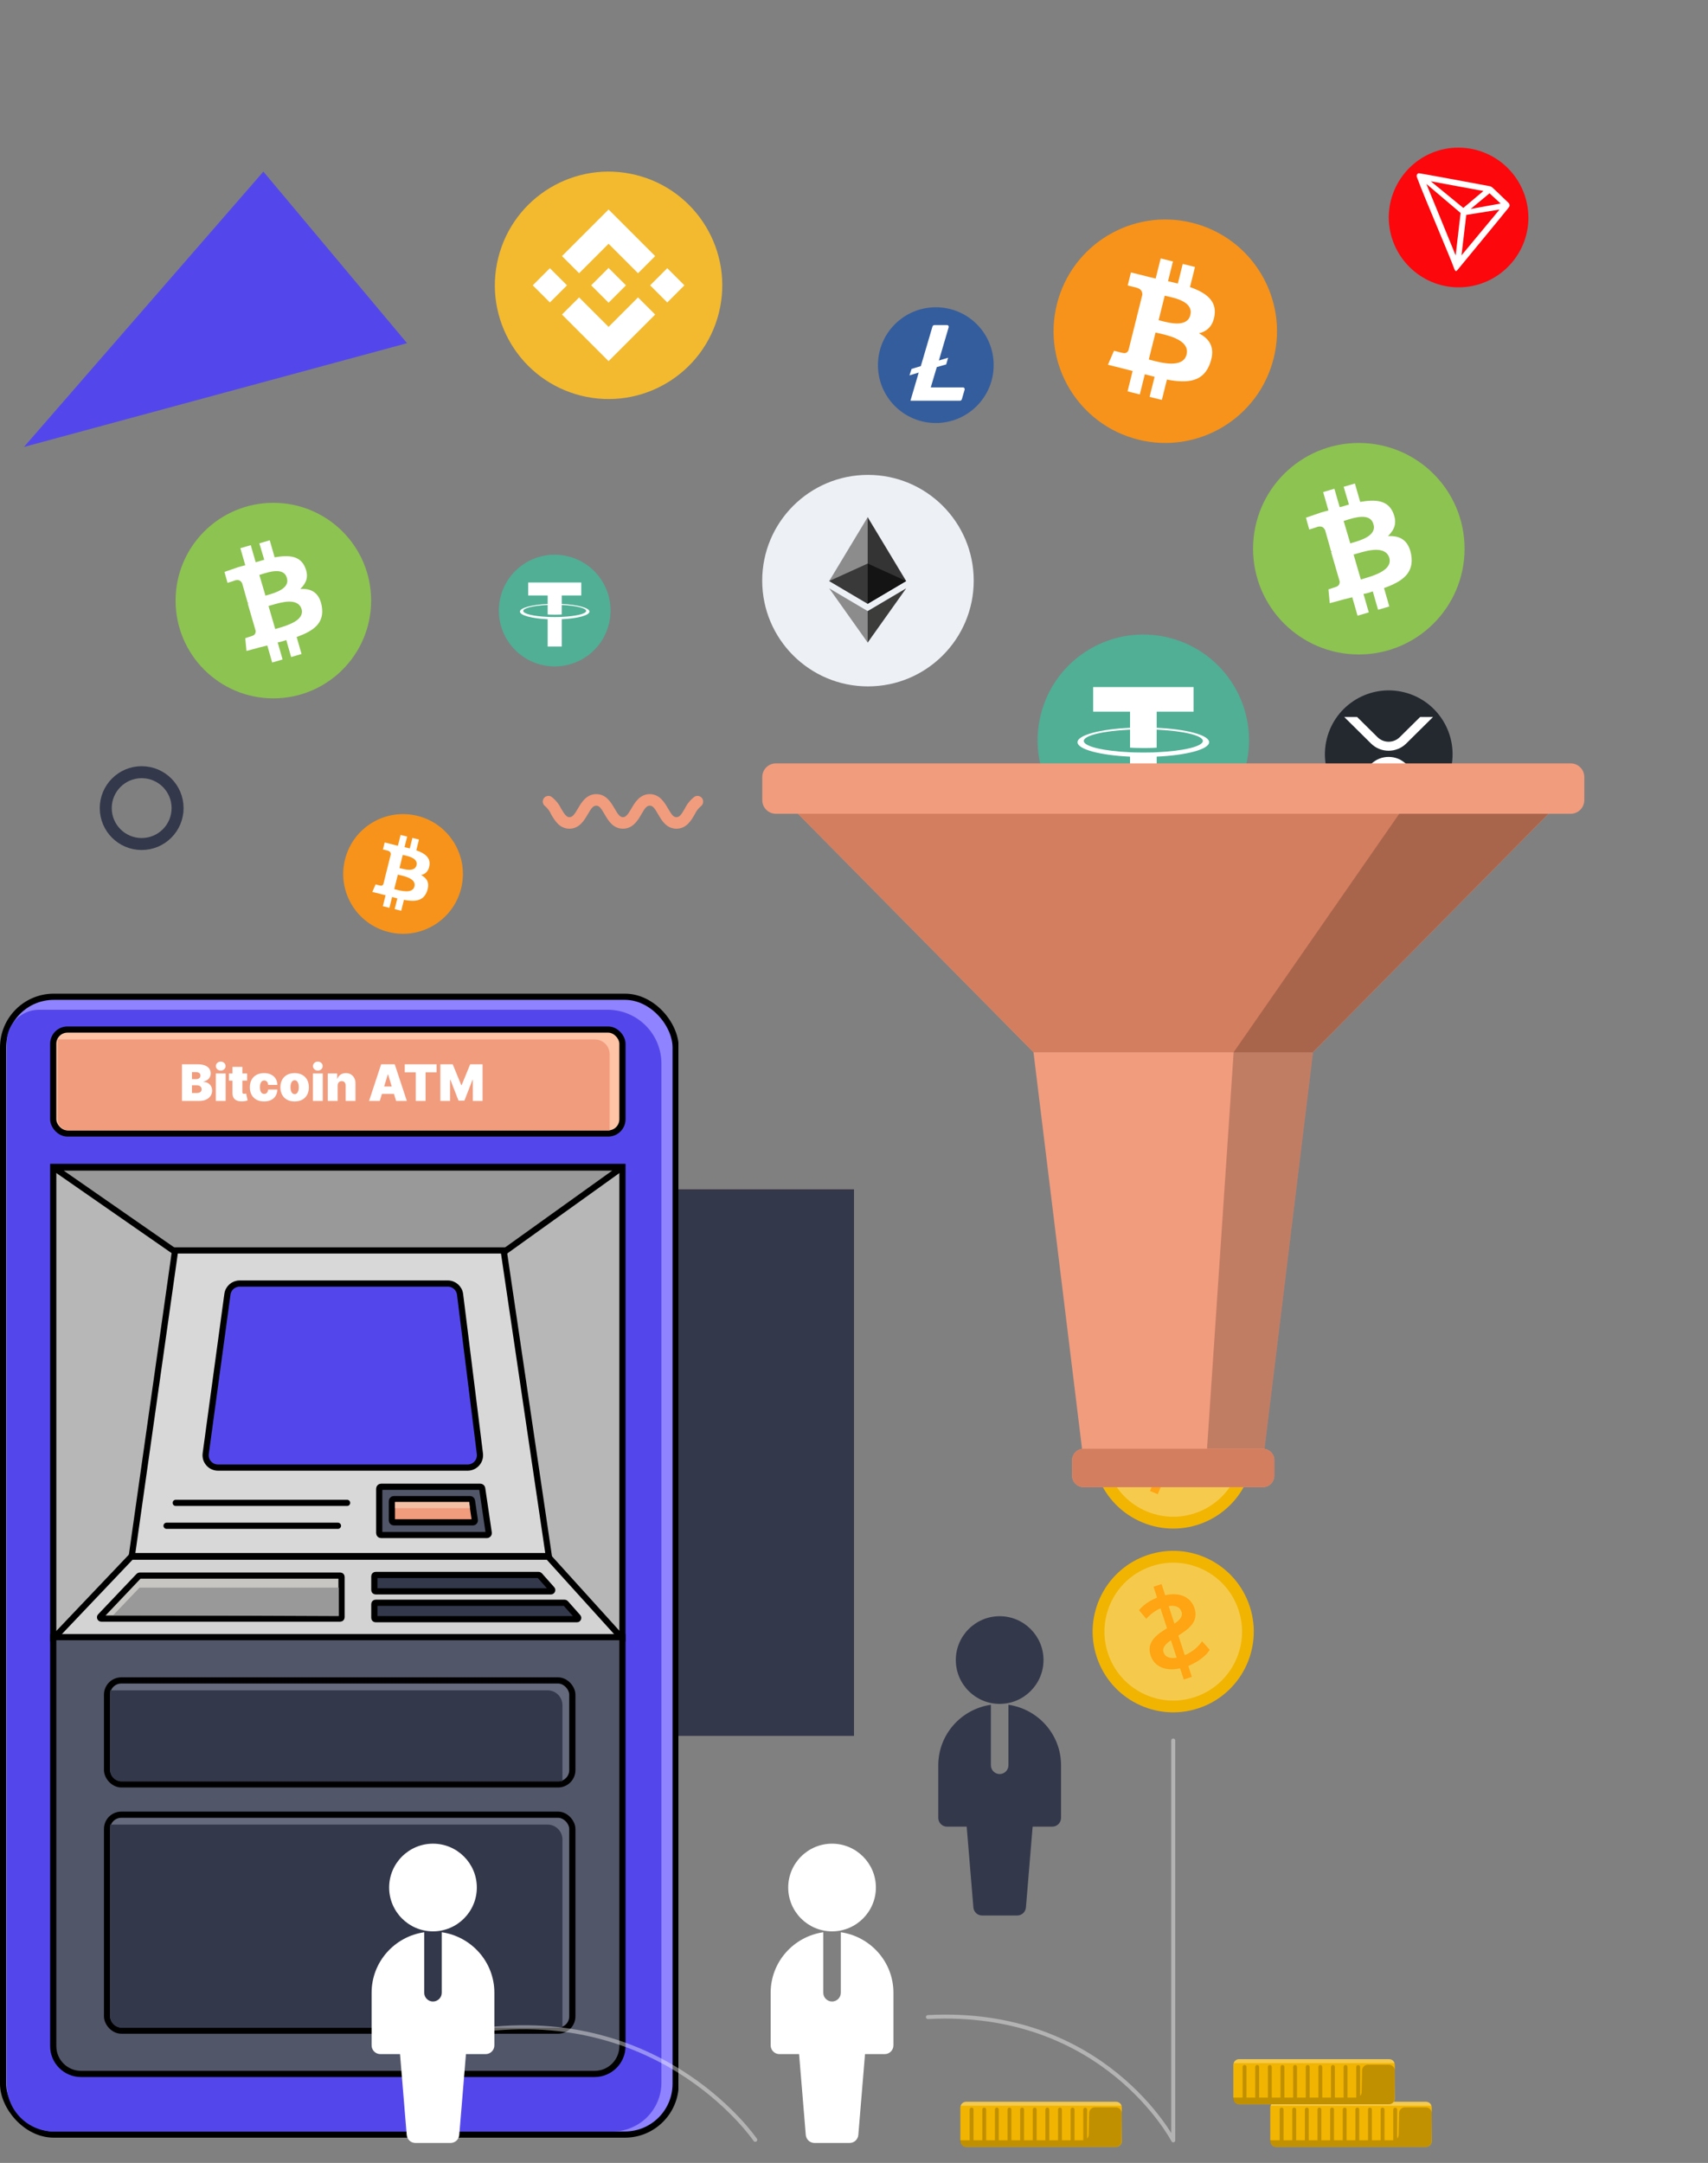 <svg width="428" height="542" viewBox="0 0 428 542" fill="none" xmlns="http://www.w3.org/2000/svg">
<rect x="0" y="0" width="428" height="542" fill="#808080" stroke="none"/>
<g clip-path="url(#clip0_101_64)">
<rect x="15" y="298" width="199" height="137" fill="#F19C7D"/>
<rect x="15" y="298" width="199" height="137" fill="#33384B"/>
<path d="M102 86L6 112L66 43L102 86Z" fill="#5347EC"/>
<path d="M250.5 426.973C244.442 426.973 239.514 422.044 239.514 415.986C239.514 409.929 244.442 405 250.5 405C256.558 405 261.486 409.929 261.486 415.986C261.486 422.044 256.558 426.973 250.5 426.973ZM252.697 427.195V442.354C252.697 443.568 251.715 444.551 250.5 444.551C249.285 444.551 248.303 443.568 248.303 442.354V427.195C240.869 428.272 235.119 434.626 235.119 442.354V455.537C235.119 456.752 236.102 457.734 237.316 457.734H242.239L243.917 477.987C244.011 479.124 244.964 480 246.105 480H254.895C256.036 480 256.989 479.124 257.083 477.987L258.761 457.734H263.684C264.898 457.734 265.881 456.752 265.881 455.537V442.354C265.881 434.626 260.131 428.272 252.697 427.195Z" fill="#33384B"/>
<g clip-path="url(#clip1_101_64)">
<mask id="path-4-inside-1_101_64" fill="white">
<rect x="14.265" y="534.123" width="19.225" height="7.597" rx="0.775"/>
</mask>
<rect x="14.265" y="534.123" width="19.225" height="7.597" rx="0.775" fill="#515669" stroke="black" stroke-width="3.101" mask="url(#path-4-inside-1_101_64)"/>
<mask id="path-5-inside-2_101_64" fill="white">
<rect x="137.523" y="534.123" width="19.225" height="7.597" rx="0.775"/>
</mask>
<rect x="137.523" y="534.123" width="19.225" height="7.597" rx="0.775" fill="#515669" stroke="black" stroke-width="3.101" mask="url(#path-5-inside-2_101_64)"/>
<rect x="0.775" y="249.775" width="168.531" height="285.123" rx="12.713" fill="#8F83FF" stroke="black" stroke-width="1.55"/>
<path d="M1.706 261.093C1.706 256.641 5.316 253.031 9.768 253.031H152.252C159.702 253.031 165.741 259.07 165.741 266.52V521.874C165.741 528.639 160.257 534.123 153.493 534.123H13.489C6.982 534.123 1.706 528.847 1.706 522.339V261.093Z" fill="#5347EC"/>
<rect x="13.336" y="292.412" width="142.639" height="118.142" fill="#B7B7B7" stroke="black" stroke-width="1.55"/>
<path d="M126.518 313.575H43.725L13.492 292.567H155.821L126.518 313.575Z" fill="#999999"/>
<path d="M43.725 313.575L43.283 314.212L43.483 314.35H43.725V313.575ZM126.518 313.575V314.35H126.767L126.97 314.205L126.518 313.575ZM155.821 292.567L156.273 293.197C156.547 293.001 156.662 292.65 156.559 292.33C156.456 292.009 156.158 291.792 155.821 291.792V292.567ZM13.492 292.567V291.792C13.153 291.792 12.854 292.012 12.752 292.335C12.651 292.658 12.772 293.01 13.05 293.204L13.492 292.567ZM43.725 314.35H126.518V312.8H43.725V314.35ZM126.97 314.205L156.273 293.197L155.37 291.937L126.067 312.945L126.97 314.205ZM155.821 291.792H13.492V293.342H155.821V291.792ZM13.05 293.204L43.283 314.212L44.168 312.939L13.934 291.93L13.05 293.204Z" fill="black"/>
<path d="M137.371 390.088H32.873L13.492 410.476H155.821L137.371 390.088Z" fill="#D3D3D3"/>
<path d="M32.873 390.088L32.311 389.554L32.54 389.313H32.873V390.088ZM137.371 390.088V389.313H137.715L137.946 389.568L137.371 390.088ZM155.821 410.476L156.396 409.956C156.602 410.184 156.654 410.511 156.53 410.791C156.405 411.071 156.128 411.252 155.821 411.252V410.476ZM13.492 410.476V411.252C13.182 411.252 12.902 411.067 12.78 410.782C12.658 410.497 12.717 410.167 12.93 409.942L13.492 410.476ZM32.873 389.313H137.371V390.864H32.873V389.313ZM137.946 389.568L156.396 409.956L155.246 410.997L136.796 390.609L137.946 389.568ZM155.821 411.252H13.492V409.701H155.821V411.252ZM12.93 409.942L32.311 389.554L33.434 390.622L14.054 411.011L12.93 409.942Z" fill="black"/>
<path d="M137.526 389.933H33.027L43.88 313.343H126.207L137.526 389.933Z" fill="#D8D8D8" stroke="black" stroke-width="1.55"/>
<path d="M44.032 376.6L86.978 376.6" stroke="black" stroke-width="1.55" stroke-linecap="round"/>
<path d="M41.739 382.339L84.686 382.339" stroke="black" stroke-width="1.55" stroke-linecap="round"/>
<path d="M112.209 321.637H60.061C58.51 321.637 57.197 322.783 56.988 324.32L51.553 364.243C51.3 366.105 52.747 367.762 54.626 367.762H117.176C119.041 367.762 120.484 366.129 120.254 364.279L115.286 324.355C115.093 322.803 113.773 321.637 112.209 321.637Z" fill="url(#paint0_linear_101_64)"/>
<path d="M112.209 321.637H60.061C58.51 321.637 57.197 322.783 56.988 324.32L51.553 364.243C51.3 366.105 52.747 367.762 54.626 367.762H117.176C119.041 367.762 120.484 366.129 120.254 364.279L115.286 324.355C115.093 322.803 113.773 321.637 112.209 321.637Z" fill="#5347EC"/>
<path d="M112.209 321.637H60.061C58.51 321.637 57.197 322.783 56.988 324.32L51.553 364.243C51.3 366.105 52.747 367.762 54.626 367.762H117.176C119.041 367.762 120.484 366.129 120.254 364.279L115.286 324.355C115.093 322.803 113.773 321.637 112.209 321.637Z" stroke="black" stroke-width="1.55" stroke-linecap="round"/>
<path d="M85.273 405.593H25.373C25.101 405.593 24.961 405.266 25.149 405.069L34.792 394.914C34.851 394.852 34.932 394.817 35.017 394.817H85.273C85.444 394.817 85.583 394.956 85.583 395.127V405.282C85.583 405.454 85.444 405.593 85.273 405.593Z" fill="#C7C6C2" stroke="black" stroke-width="1.55"/>
<path d="M34.96 397.84L28.371 404.74L84.884 404.972V397.84H34.96Z" fill="#999999"/>
<path d="M93.803 398.461V394.972C93.803 394.801 93.942 394.662 94.113 394.662H134.982C135.071 394.662 135.155 394.7 135.214 394.766L138.308 398.255C138.485 398.455 138.343 398.771 138.076 398.771H94.113C93.942 398.771 93.803 398.632 93.803 398.461Z" fill="#33384B" stroke="black" stroke-width="1.55"/>
<path d="M93.803 405.438V401.949C93.803 401.778 93.942 401.639 94.113 401.639H141.494C141.583 401.639 141.667 401.677 141.726 401.743L144.819 405.232C144.997 405.432 144.855 405.748 144.587 405.748H94.113C93.942 405.748 93.803 405.609 93.803 405.438Z" fill="#33384B" stroke="black" stroke-width="1.55"/>
<path d="M95.03 384.193V373.03C95.03 372.773 95.238 372.565 95.495 372.565H120.365C120.596 372.565 120.792 372.734 120.825 372.962L122.471 384.125C122.513 384.406 122.295 384.658 122.011 384.658H95.495C95.238 384.658 95.03 384.45 95.03 384.193Z" fill="#515669" stroke="black" stroke-width="1.55" stroke-linecap="round"/>
<path d="M98.208 381.014V376.131C98.208 375.874 98.416 375.666 98.673 375.666H117.807C118.037 375.666 118.233 375.835 118.267 376.063L118.983 380.947C119.024 381.228 118.807 381.48 118.523 381.48H98.673C98.416 381.48 98.208 381.271 98.208 381.014Z" fill="#F19C7D" stroke="black" stroke-width="1.55" stroke-linecap="round"/>
<path d="M98.985 376.363H117.59L117.745 377.914H98.985V376.363Z" fill="#F3BFA5"/>
<path d="M13.336 410.244H155.975V512.727C155.975 516.58 152.852 519.704 148.998 519.704H20.313C16.46 519.704 13.336 516.58 13.336 512.727V410.244Z" fill="#515669" stroke="black" stroke-width="1.55"/>
<rect x="26.826" y="421.097" width="116.592" height="26.047" rx="3.566" fill="#656A7D" stroke="black" stroke-width="1.55"/>
<path d="M27.6 423.578H137.215C139.27 423.578 140.936 425.243 140.936 427.299V446.369H30.39C28.849 446.369 27.6 445.119 27.6 443.578V423.578Z" fill="#33384B"/>
<rect x="26.826" y="454.741" width="116.592" height="54.11" rx="3.566" fill="#656A7D" stroke="black" stroke-width="1.55"/>
<path d="M27.6 457.222H137.215C139.27 457.222 140.936 458.888 140.936 460.943V508.076H30.39C28.849 508.076 27.6 506.826 27.6 505.285V457.222Z" fill="#33384B"/>
<rect x="13.336" y="257.992" width="142.639" height="26.047" rx="3.566" fill="#FFC4A5" stroke="black" stroke-width="1.55"/>
<path d="M14.452 260.473H149.055C151.11 260.473 152.776 262.139 152.776 264.194V283.264H17.243C15.702 283.264 14.452 282.015 14.452 280.474V260.473Z" fill="#F19C7D"/>
<path d="M45.604 275.884V266.701H49.586C50.285 266.701 50.873 266.795 51.348 266.983C51.826 267.171 52.186 267.438 52.428 267.781C52.674 268.125 52.796 268.53 52.796 268.997C52.796 269.334 52.721 269.642 52.572 269.92C52.425 270.198 52.219 270.431 51.953 270.62C51.687 270.805 51.376 270.934 51.02 271.005V271.095C51.415 271.11 51.774 271.21 52.097 271.395C52.419 271.578 52.677 271.83 52.868 272.153C53.059 272.473 53.155 272.85 53.155 273.283C53.155 273.785 53.023 274.232 52.76 274.624C52.5 275.016 52.13 275.324 51.648 275.548C51.167 275.772 50.593 275.884 49.926 275.884H45.604ZM48.097 273.893H49.263C49.681 273.893 49.995 273.815 50.204 273.66C50.414 273.501 50.518 273.268 50.518 272.96C50.518 272.745 50.469 272.563 50.37 272.413C50.272 272.264 50.131 272.15 49.949 272.073C49.769 271.995 49.553 271.956 49.299 271.956H48.097V273.893ZM48.097 270.413H49.119C49.337 270.413 49.53 270.379 49.698 270.31C49.865 270.242 49.995 270.143 50.088 270.014C50.184 269.883 50.231 269.723 50.231 269.535C50.231 269.251 50.13 269.034 49.926 268.884C49.723 268.732 49.466 268.656 49.155 268.656H48.097V270.413ZM54.074 275.884V268.997H56.549V275.884H54.074ZM55.312 268.279C54.977 268.279 54.69 268.168 54.451 267.947C54.212 267.726 54.092 267.46 54.092 267.149C54.092 266.838 54.212 266.572 54.451 266.351C54.69 266.13 54.977 266.019 55.312 266.019C55.65 266.019 55.937 266.13 56.173 266.351C56.412 266.572 56.531 266.838 56.531 267.149C56.531 267.46 56.412 267.726 56.173 267.947C55.937 268.168 55.65 268.279 55.312 268.279ZM61.918 268.997V270.79H57.38V268.997H61.918ZM58.259 267.346H60.734V273.669C60.734 273.765 60.751 273.845 60.783 273.911C60.816 273.974 60.867 274.022 60.936 274.055C61.005 274.084 61.093 274.099 61.2 274.099C61.275 274.099 61.362 274.09 61.461 274.072C61.562 274.055 61.637 274.04 61.685 274.028L62.044 275.767C61.933 275.8 61.774 275.841 61.568 275.889C61.365 275.936 61.123 275.968 60.842 275.983C60.274 276.013 59.797 275.954 59.411 275.808C59.026 275.658 58.736 275.424 58.541 275.104C58.347 274.784 58.253 274.383 58.259 273.902V267.346ZM66.172 276.01C65.425 276.01 64.785 275.862 64.253 275.566C63.721 275.267 63.313 274.851 63.029 274.319C62.745 273.784 62.603 273.164 62.603 272.458C62.603 271.753 62.745 271.134 63.029 270.602C63.313 270.067 63.721 269.651 64.253 269.355C64.785 269.056 65.425 268.907 66.172 268.907C66.848 268.907 67.432 269.029 67.925 269.275C68.422 269.517 68.806 269.86 69.078 270.306C69.35 270.748 69.487 271.268 69.49 271.866H67.195C67.162 271.505 67.057 271.23 66.881 271.041C66.707 270.85 66.483 270.754 66.208 270.754C65.993 270.754 65.805 270.817 65.643 270.943C65.482 271.065 65.356 271.252 65.266 271.503C65.177 271.751 65.132 272.064 65.132 272.44C65.132 272.817 65.177 273.131 65.266 273.382C65.356 273.63 65.482 273.817 65.643 273.942C65.805 274.065 65.993 274.126 66.208 274.126C66.39 274.126 66.552 274.084 66.692 274.001C66.833 273.914 66.946 273.788 67.033 273.624C67.123 273.457 67.177 273.253 67.195 273.014H69.49C69.481 273.621 69.342 274.15 69.073 274.602C68.804 275.05 68.423 275.397 67.93 275.642C67.44 275.887 66.854 276.01 66.172 276.01ZM73.83 276.01C73.082 276.01 72.443 275.862 71.911 275.566C71.379 275.267 70.971 274.851 70.686 274.319C70.403 273.784 70.26 273.164 70.26 272.458C70.26 271.753 70.403 271.134 70.686 270.602C70.971 270.067 71.379 269.651 71.911 269.355C72.443 269.056 73.082 268.907 73.83 268.907C74.577 268.907 75.217 269.056 75.749 269.355C76.281 269.651 76.689 270.067 76.973 270.602C77.257 271.134 77.399 271.753 77.399 272.458C77.399 273.164 77.257 273.784 76.973 274.319C76.689 274.851 76.281 275.267 75.749 275.566C75.217 275.862 74.577 276.01 73.83 276.01ZM73.848 274.18C74.057 274.18 74.238 274.11 74.39 273.969C74.543 273.829 74.661 273.629 74.745 273.368C74.828 273.108 74.87 272.799 74.87 272.44C74.87 272.079 74.828 271.769 74.745 271.512C74.661 271.252 74.543 271.052 74.39 270.911C74.238 270.771 74.057 270.7 73.848 270.7C73.626 270.7 73.437 270.771 73.278 270.911C73.12 271.052 72.999 271.252 72.915 271.512C72.831 271.769 72.79 272.079 72.79 272.44C72.79 272.799 72.831 273.108 72.915 273.368C72.999 273.629 73.12 273.829 73.278 273.969C73.437 274.11 73.626 274.18 73.848 274.18ZM78.404 275.884V268.997H80.879V275.884H78.404ZM79.641 268.279C79.306 268.279 79.019 268.168 78.78 267.947C78.541 267.726 78.421 267.46 78.421 267.149C78.421 266.838 78.541 266.572 78.78 266.351C79.019 266.13 79.306 266.019 79.641 266.019C79.979 266.019 80.266 266.13 80.502 266.351C80.741 266.572 80.861 266.838 80.861 267.149C80.861 267.46 80.741 267.726 80.502 267.947C80.266 268.168 79.979 268.279 79.641 268.279ZM84.615 272.01V275.884H82.14V268.997H84.49V270.306H84.561C84.711 269.869 84.974 269.527 85.35 269.279C85.73 269.031 86.173 268.907 86.678 268.907C87.165 268.907 87.588 269.019 87.947 269.243C88.308 269.464 88.588 269.769 88.785 270.158C88.986 270.546 89.084 270.99 89.081 271.49V275.884H86.606V272.01C86.609 271.669 86.522 271.401 86.346 271.207C86.173 271.013 85.93 270.916 85.62 270.916C85.416 270.916 85.238 270.961 85.086 271.05C84.936 271.137 84.821 271.262 84.741 271.427C84.66 271.588 84.618 271.783 84.615 272.01ZM95.168 275.884H92.478L95.509 266.701H98.917L101.948 275.884H99.258L97.249 269.23H97.177L95.168 275.884ZM94.666 272.261H99.724V274.126H94.666V272.261ZM101.423 268.71V266.701H109.404V268.71H106.642V275.884H104.185V268.71H101.423ZM110.342 266.701H113.445L115.58 271.902H115.687L117.822 266.701H120.925V275.884H118.486V270.575H118.414L116.369 275.812H114.898L112.854 270.539H112.782V275.884H110.342V266.701Z" fill="white"/>
</g>
<circle cx="35.5" cy="202.5" r="9" stroke="#33384B" stroke-width="3"/>
<path d="M138.068 199.577C139.145 200.364 140.013 201.405 140.596 202.609C141.457 204.053 141.945 204.774 142.706 204.774C143.467 204.774 143.956 204.081 144.817 202.609C145.679 201.137 146.914 199 149.412 199C151.91 199 153.117 201.079 154.007 202.609C154.897 204.139 155.357 204.774 156.103 204.774C156.85 204.774 157.352 204.081 158.214 202.609C159.075 201.137 160.31 199 162.809 199C165.307 199 166.513 201.079 167.404 202.609C168.294 204.139 168.739 204.774 169.514 204.774C170.29 204.774 170.764 204.081 171.611 202.609C172.193 201.405 173.061 200.364 174.138 199.577C174.353 199.471 174.59 199.421 174.83 199.431C175.069 199.441 175.302 199.511 175.507 199.634C175.712 199.757 175.884 199.93 176.006 200.137C176.128 200.344 176.197 200.579 176.206 200.819C176.216 201.06 176.167 201.3 176.061 201.517C175.956 201.734 175.798 201.921 175.603 202.06C174.961 202.606 174.446 203.286 174.095 204.053C173.219 205.583 172.013 207.662 169.514 207.662C167.016 207.662 165.795 205.583 164.92 204.053C164.044 202.522 163.584 201.887 162.809 201.887C162.033 201.887 161.56 202.58 160.712 204.053C159.865 205.525 158.616 207.662 156.103 207.662C153.59 207.662 152.399 205.583 151.508 204.053C150.618 202.522 150.173 201.887 149.398 201.887C148.622 201.887 148.148 202.58 147.287 204.053C146.425 205.525 145.19 207.662 142.692 207.662C140.194 207.662 138.987 205.583 138.097 204.053C137.766 203.293 137.277 202.613 136.661 202.06C136.455 201.927 136.286 201.743 136.17 201.526C136.055 201.309 135.996 201.065 136.001 200.819C136.01 200.579 136.078 200.344 136.2 200.137C136.322 199.93 136.494 199.757 136.699 199.634C136.905 199.511 137.138 199.441 137.377 199.431C137.616 199.421 137.854 199.471 138.068 199.577Z" fill="#F19C7D"/>
<g clip-path="url(#clip2_101_64)">
<path d="M318.312 528.122V536.561C318.312 537.358 318.972 538 319.748 538H357.336C358.131 538 358.771 537.358 358.771 536.561V528.122C358.771 527.966 358.752 527.811 358.694 527.675C358.519 527.091 357.976 526.683 357.336 526.683H319.748C319.127 526.683 318.584 527.091 318.39 527.675C318.332 527.811 318.312 527.966 318.312 528.122Z" fill="#F2B501"/>
<path opacity="0.2" d="M320.66 536.308V528.628C320.66 528.355 320.874 528.141 321.145 528.141C321.417 528.141 321.631 528.355 321.631 528.628V536.308H323.823V528.628C323.823 528.355 324.037 528.141 324.308 528.141C324.58 528.141 324.794 528.355 324.794 528.628V536.308H326.986V528.628C326.986 528.355 327.2 528.141 327.471 528.141C327.743 528.141 327.957 528.355 327.957 528.628V536.308H330.149V528.628C330.149 528.355 330.363 528.141 330.634 528.141C330.906 528.141 331.12 528.355 331.12 528.628V536.308H333.312V528.628C333.312 528.355 333.526 528.141 333.797 528.141C334.069 528.141 334.283 528.355 334.283 528.628V536.308H336.475V528.628C336.475 528.355 336.689 528.141 336.96 528.141C337.232 528.141 337.446 528.355 337.446 528.628V536.308H339.638V528.628C339.638 528.355 339.852 528.141 340.123 528.141C340.395 528.141 340.609 528.355 340.609 528.628V536.308H342.801V528.628C342.801 528.355 343.015 528.141 343.286 528.141C343.558 528.141 343.772 528.355 343.772 528.628V536.308H345.964V528.628C345.964 528.355 346.178 528.141 346.449 528.141C346.721 528.141 346.935 528.355 346.935 528.628V536.308H349.089C349.089 536.308 349.108 536.308 349.127 536.308V528.647C349.127 528.375 349.341 528.161 349.612 528.161C349.884 528.161 350.098 528.375 350.098 528.647V535.881C350.35 535.628 350.486 535.258 350.486 534.869L350.602 529.561C350.583 528.744 351.223 528.083 352.038 528.083H357.316C358.112 528.083 358.772 528.725 358.791 529.522L358.713 536.542C358.733 537.339 358.112 537.981 357.316 537.981H319.748C318.953 537.981 318.293 537.319 318.274 536.522V536.308H320.622H320.66Z" fill="black"/>
<path opacity="0.3" d="M318.389 527.675H358.693C358.519 527.091 357.975 526.683 357.335 526.683H319.748C319.127 526.683 318.583 527.091 318.389 527.675Z" fill="white"/>
<path d="M275.351 355.024C271.063 365.349 275.933 377.191 286.237 381.488C296.541 385.785 308.359 380.905 312.648 370.579C316.936 360.254 312.065 348.412 301.761 344.115C291.457 339.818 279.64 344.698 275.351 355.024Z" fill="#F2B501"/>
<path opacity="0.3" d="M278.087 356.171C274.419 364.979 278.591 375.091 287.382 378.746C296.172 382.421 306.263 378.241 309.911 369.432C313.578 360.624 309.406 350.512 300.616 346.857C291.825 343.182 281.735 347.362 278.087 356.171Z" fill="white"/>
<path d="M289.284 370.93L288.159 373.613L290.119 374.43L291.225 371.766C293.631 372.602 296.231 372.777 297.92 372.213L297.842 369.335C296.27 369.802 294.174 369.743 292.292 369.16L294.291 364.357C297.221 364.824 300.442 365.135 301.82 361.81C302.829 359.36 301.956 356.482 298.366 354.557L299.491 351.835L297.532 351.018L296.425 353.682C294.621 353.04 292.603 352.807 290.953 353.118V355.957C292.506 355.743 294.019 355.899 295.358 356.287L293.34 361.149C290.41 360.682 287.169 360.313 285.772 363.657C284.763 366.107 285.675 368.966 289.284 370.93ZM295.513 361.46L297.299 357.182C298.89 358.154 299.259 359.321 298.812 360.371C298.327 361.518 297.085 361.615 295.513 361.46ZM288.741 365.154C289.226 363.968 290.507 363.871 292.118 364.065L290.352 368.324C288.702 367.332 288.314 366.204 288.741 365.174V365.154Z" fill="#FFA412"/>
<path d="M274.807 415.167C278.281 425.784 289.691 431.559 300.286 428.078C310.881 424.597 316.644 413.164 313.171 402.547C309.697 391.93 298.287 386.135 287.692 389.635C277.097 393.116 271.334 404.55 274.807 415.167Z" fill="#F1B400"/>
<path opacity="0.3" d="M277.621 414.253C280.59 423.314 290.331 428.253 299.374 425.278C308.416 422.303 313.345 412.542 310.376 403.48C307.407 394.419 297.666 389.48 288.623 392.455C279.581 395.43 274.652 405.191 277.621 414.253Z" fill="white"/>
<path d="M295.726 418.103L296.638 420.864L298.656 420.203L297.764 417.461C300.131 416.508 302.227 414.953 303.139 413.417L301.218 411.278C300.325 412.658 298.714 413.98 296.89 414.778L295.28 409.839C297.802 408.264 300.441 406.416 299.316 402.975C298.481 400.447 295.939 398.852 291.981 399.747L291.069 396.947L289.051 397.608L289.943 400.35C288.158 401.05 286.47 402.197 285.422 403.5L287.246 405.658C288.294 404.453 289.555 403.578 290.797 403.014L292.427 408.011C289.905 409.586 287.207 411.433 288.333 414.856C289.167 417.383 291.729 418.939 295.726 418.064V418.103ZM294.29 406.864L292.854 402.469C294.698 402.158 295.726 402.819 296.075 403.908C296.463 405.094 295.59 405.989 294.29 406.883V406.864ZM291.573 414.078C291.185 412.872 292.078 411.939 293.417 411.025L294.853 415.4C292.97 415.711 291.923 415.128 291.573 414.058V414.078Z" fill="#FFA412"/>
<path d="M319.162 89.773C315.423 104.773 300.23 113.902 285.228 110.162C270.232 106.422 261.104 91.228 264.845 76.23C268.583 61.228 283.776 52.098 298.773 55.838C313.774 59.578 322.902 74.773 319.162 89.774L319.162 89.773H319.162Z" fill="#F7931A"/>
<path fill-rule="evenodd" clip-rule="evenodd" d="M304.35 79.011C304.907 75.284 302.07 73.281 298.191 71.945L299.45 66.898L296.377 66.132L295.152 71.047C294.344 70.845 293.515 70.656 292.69 70.467L293.924 65.52L290.854 64.755L289.594 69.801C288.926 69.648 288.269 69.498 287.632 69.34L287.636 69.324L283.399 68.266L282.582 71.547C282.582 71.547 284.861 72.07 284.813 72.102C286.057 72.412 286.282 73.236 286.245 73.889L284.811 79.639C284.897 79.661 285.008 79.692 285.131 79.742L285.042 79.719C284.966 79.7 284.887 79.681 284.806 79.661L282.797 87.717C282.645 88.095 282.259 88.662 281.389 88.446C281.42 88.491 279.156 87.889 279.156 87.889L277.63 91.406L281.629 92.403C282.067 92.513 282.499 92.626 282.927 92.737L282.928 92.737C283.227 92.815 283.524 92.893 283.819 92.968L282.548 98.073L285.617 98.839L286.876 93.788C287.714 94.016 288.528 94.225 289.325 94.423L288.07 99.451L291.142 100.216L292.414 95.121C297.653 96.112 301.593 95.712 303.251 90.973C304.587 87.158 303.184 84.957 300.428 83.522C302.436 83.059 303.948 81.739 304.351 79.011L304.35 79.01L304.35 79.011ZM297.33 88.855C296.459 92.355 290.979 90.908 288.472 90.246C288.247 90.186 288.045 90.133 287.873 90.09L289.561 83.327C289.77 83.379 290.026 83.436 290.316 83.501L290.316 83.501C292.909 84.083 298.222 85.276 297.33 88.855H297.33ZM290.836 80.362C292.926 80.92 297.486 82.137 298.28 78.955H298.28C299.091 75.701 294.66 74.72 292.496 74.241C292.252 74.187 292.038 74.14 291.862 74.096L290.333 80.23C290.477 80.266 290.647 80.312 290.836 80.362Z" fill="white"/>
<path d="M115.551 222.629C113.548 230.664 105.409 235.555 97.372 233.551C89.339 231.548 84.448 223.408 86.453 215.373C88.455 207.336 96.594 202.445 104.628 204.449C112.664 206.452 117.555 214.593 115.551 222.629L115.551 222.629H115.551Z" fill="#F7931A"/>
<path fill-rule="evenodd" clip-rule="evenodd" d="M107.616 216.863C107.915 214.867 106.395 213.794 104.317 213.078L104.991 210.374L103.345 209.964L102.689 212.597C102.256 212.489 101.812 212.387 101.37 212.286L102.031 209.636L100.386 209.226L99.712 211.929C99.353 211.847 99.002 211.767 98.66 211.682L98.662 211.673L96.393 211.107L95.955 212.865C95.955 212.865 97.176 213.145 97.15 213.162C97.817 213.328 97.937 213.769 97.917 214.119L97.149 217.2C97.195 217.211 97.255 217.228 97.32 217.255L97.273 217.243C97.232 217.232 97.19 217.222 97.146 217.211L96.07 221.527C95.989 221.729 95.782 222.033 95.316 221.918C95.332 221.942 94.12 221.619 94.12 221.619L93.302 223.503L95.444 224.037C95.679 224.096 95.911 224.157 96.14 224.216L96.141 224.217C96.301 224.258 96.46 224.3 96.618 224.34L95.937 227.075L97.581 227.485L98.255 224.779C98.704 224.901 99.14 225.014 99.567 225.12L98.895 227.813L100.541 228.223L101.222 225.493C104.029 226.024 106.139 225.81 107.027 223.272C107.743 221.228 106.992 220.049 105.515 219.28C106.591 219.032 107.401 218.324 107.617 216.863L107.616 216.863L107.616 216.863ZM103.856 222.136C103.389 224.012 100.453 223.236 99.111 222.882L99.11 222.882C98.99 222.85 98.882 222.821 98.79 222.798L99.694 219.175C99.806 219.203 99.943 219.234 100.098 219.269L100.098 219.269C101.487 219.58 104.334 220.219 103.856 222.136H103.856ZM100.377 217.587C101.497 217.886 103.939 218.538 104.365 216.833H104.365C104.799 215.09 102.425 214.565 101.266 214.308C101.136 214.279 101.02 214.254 100.927 214.23L100.107 217.516C100.184 217.536 100.275 217.56 100.377 217.587Z" fill="white"/>
<circle cx="217.5" cy="145.5" r="26.5" fill="#EDF0F4"/>
<path d="M217.428 129.6L217.217 130.316V151.093L217.428 151.303L227.072 145.602L217.428 129.6Z" fill="#343434"/>
<path d="M217.428 129.6L207.783 145.602L217.428 151.303V141.219V129.6Z" fill="#8C8C8C"/>
<path d="M217.427 153.129L217.309 153.274V160.675L217.427 161.022L227.077 147.431L217.427 153.129Z" fill="#3C3C3B"/>
<path d="M217.428 161.022V153.129L207.783 147.431L217.428 161.022Z" fill="#8C8C8C"/>
<path d="M217.428 151.303L227.072 145.602L217.428 141.219V151.303Z" fill="#141414"/>
<path d="M207.783 145.602L217.428 151.303V141.219L207.783 145.602Z" fill="#393939"/>
<path d="M312.201 191.91C308.662 206.107 294.283 214.747 280.085 211.207C265.893 207.667 257.253 193.288 260.794 179.092C264.331 164.894 278.71 156.254 292.904 159.793C307.101 163.332 315.74 177.714 312.201 191.911L312.201 191.91H312.201Z" fill="#50AF95"/>
<path fill-rule="evenodd" clip-rule="evenodd" d="M289.853 188.504V188.504C289.666 188.518 288.698 188.576 286.538 188.576C284.821 188.576 283.601 188.525 283.173 188.504V188.504C276.535 188.212 271.581 187.057 271.581 185.673C271.581 184.29 276.535 183.136 283.173 182.839V187.353C283.607 187.385 284.85 187.458 286.568 187.458C288.629 187.458 289.661 187.372 289.847 187.355V182.842C296.471 183.137 301.414 184.293 301.414 185.673C301.414 187.054 296.472 188.209 289.847 188.503V188.503L289.853 188.504ZM289.853 182.375V178.336H299.097V172.176H273.929V178.336H283.172V182.374C275.659 182.719 270.01 184.207 270.01 185.99C270.01 187.774 275.659 189.26 283.172 189.607V202.551H289.852V189.602C297.347 189.257 302.987 187.77 302.987 185.989C302.987 184.207 297.351 182.721 289.852 182.374V182.374L289.853 182.375Z" fill="white"/>
<path d="M152.578 156.387C150.708 163.887 143.112 168.451 135.611 166.581C128.113 164.711 123.549 157.114 125.419 149.615C127.288 142.114 134.885 137.549 142.383 139.419C149.884 141.289 154.448 148.886 152.578 156.387L152.578 156.387H152.578Z" fill="#50AF95"/>
<path fill-rule="evenodd" clip-rule="evenodd" d="M140.771 154.587V154.587C140.672 154.595 140.161 154.625 139.02 154.625C138.113 154.625 137.468 154.598 137.242 154.587V154.587C133.736 154.433 131.118 153.822 131.118 153.092C131.118 152.361 133.736 151.751 137.242 151.594V153.979C137.472 153.996 138.128 154.034 139.036 154.034C140.125 154.034 140.67 153.989 140.768 153.98V151.596C144.268 151.752 146.879 152.362 146.879 153.092C146.879 153.821 144.268 154.431 140.768 154.586V154.586L140.771 154.587ZM140.771 151.349V149.215H145.655V145.961H132.359V149.215H137.241V151.348C133.273 151.531 130.288 152.317 130.288 153.259C130.288 154.201 133.273 154.986 137.241 155.17V162.008H140.771V155.167C144.73 154.985 147.71 154.199 147.71 153.258C147.71 152.317 144.733 151.532 140.771 151.348V151.348L140.771 151.349Z" fill="white"/>
<circle cx="340.5" cy="137.5" r="26.5" fill="#8DC351"/>
<path fill-rule="evenodd" clip-rule="evenodd" d="M349.135 128.574C347.809 125.278 344.659 125.114 340.845 125.773L339.519 121.158L336.701 121.982L338.027 126.432C337.758 126.499 337.462 126.593 337.15 126.691L337.15 126.691C336.692 126.837 336.199 126.993 335.706 127.091L334.379 122.477L331.561 123.301L332.887 127.915C332.556 127.998 332.265 128.08 331.975 128.162L331.975 128.162C331.685 128.245 331.395 128.327 331.063 128.41L327.25 129.728L328.079 132.694C328.079 132.694 330.234 132.035 330.069 132.035C331.229 131.706 331.727 132.2 332.058 132.859L333.55 138.133H333.882L333.55 138.298L335.706 145.714C335.706 146.043 335.706 146.702 334.877 147.032L332.887 147.691L333.219 151.152L336.866 150.163L338.856 149.669L340.182 154.283L343.001 153.459L341.674 148.845C342.503 148.68 343.167 148.515 343.996 148.186L345.322 152.8L348.141 151.976L346.814 147.362C351.457 145.714 354.441 143.571 353.612 138.957C352.949 135.331 350.793 134.178 347.809 134.342C349.467 132.694 350.13 131.046 349.135 128.574ZM348.141 139.781C349.018 142.832 344.354 144.218 341.874 144.955C341.541 145.054 341.247 145.141 341.011 145.219L339.187 138.957C339.449 138.892 339.776 138.796 340.15 138.686C342.622 137.958 347.133 136.632 348.141 139.781ZM338.821 136.023C340.803 135.463 345.076 134.256 344.161 131.376C343.411 128.394 339.269 129.728 337.259 130.376C337.047 130.444 336.859 130.505 336.701 130.552L338.358 136.155C338.492 136.115 338.648 136.071 338.821 136.023Z" fill="white"/>
<path d="M363.518 192.87C361.381 201.442 352.699 206.658 344.127 204.521C335.558 202.384 330.341 193.702 332.479 185.131C334.615 176.559 343.297 171.342 351.867 173.479C360.438 175.616 365.655 184.299 363.517 192.871L363.518 192.87H363.518Z" fill="#23292F"/>
<path d="M355.867 179.667H359.096L352.376 186.32C349.943 188.728 345.998 188.728 343.563 186.32L336.841 179.667H340.072L345.177 184.721C346.725 186.246 349.21 186.246 350.758 184.721L355.867 179.667Z" fill="white"/>
<path d="M340.031 198.167H336.8L343.563 191.473C345.996 189.065 349.941 189.065 352.376 191.473L359.139 198.167H355.911L350.762 193.072C349.214 191.546 346.729 191.546 345.181 193.072L340.031 198.167Z" fill="white"/>
<circle cx="234.621" cy="91.379" r="12.929" fill="white"/>
<path fill-rule="evenodd" clip-rule="evenodd" d="M220 91.5C220 83.492 226.492 77 234.5 77H234.584C238.419 77.011 242.092 78.545 244.795 81.264C247.499 83.984 249.011 87.665 249 91.5C249 99.508 242.508 106 234.5 106C226.492 106 220 99.508 220 91.5ZM233.236 97.082L234.746 91.992L237.098 91.325L237.59 89.639L235.272 90.341L237.73 81.986V81.852C237.726 81.744 237.68 81.642 237.601 81.568C237.522 81.494 237.417 81.455 237.309 81.459H234.184C233.941 81.451 233.723 81.611 233.657 81.845L230.743 91.746L228.426 92.448L227.899 94.063L230.217 93.361L228.145 100.418H240.504C240.748 100.428 240.966 100.267 241.03 100.031L241.732 97.609V97.475C241.729 97.368 241.682 97.265 241.603 97.192C241.524 97.118 241.419 97.079 241.311 97.082H233.236Z" fill="#345D9D"/>
<path fill-rule="evenodd" clip-rule="evenodd" d="M365.5 72C355.875 72 348 64.125 348 54.413C348.088 44.788 355.875 36.913 365.587 37.001C375.212 37.088 383 44.876 383 54.675C382.912 64.213 375.125 72 365.5 72" fill="#FC070C"/>
<path fill-rule="evenodd" clip-rule="evenodd" d="M376.36 49.259L376.36 49.259L376.36 49.259C375.55 48.472 374.693 47.64 373.938 46.969L373.861 46.916C373.734 46.814 373.59 46.733 373.436 46.678L372.853 46.57C368.828 45.819 355.781 43.384 355.513 43.417C355.434 43.428 355.358 43.457 355.291 43.501L355.218 43.559C355.129 43.65 355.061 43.759 355.019 43.88L355 43.93V44.202V44.244C355.886 46.71 358.187 52.218 360.311 57.304L360.311 57.304C362.107 61.604 363.777 65.602 364.36 67.205L364.36 67.206C364.437 67.443 364.582 67.894 364.854 67.917H364.915C365.06 67.917 365.68 67.098 365.68 67.098C365.68 67.098 376.767 53.653 377.888 52.222C378.033 52.045 378.162 51.856 378.271 51.655C378.328 51.336 378.213 51.01 377.969 50.798C377.491 50.357 376.937 49.819 376.36 49.259ZM368.525 52.363L373.256 48.439L376.032 50.997L368.525 52.363ZM358.541 45.431L366.687 52.107L371.721 47.861L358.541 45.431ZM367.422 53.856L375.76 52.513L366.228 63.997L367.422 53.856ZM366.006 53.37L357.435 46.097L364.766 64.004L366.006 53.37Z" fill="white"/>
<circle cx="68.5" cy="150.5" r="24.5" fill="#8DC351"/>
<path fill-rule="evenodd" clip-rule="evenodd" d="M76.484 142.248C75.257 139.201 72.345 139.048 68.819 139.658L67.593 135.392L64.987 136.154L66.213 140.267C65.965 140.329 65.692 140.416 65.403 140.507C64.979 140.642 64.523 140.786 64.067 140.877L62.841 136.611L60.235 137.372L61.462 141.639C61.155 141.715 60.887 141.791 60.619 141.867L60.619 141.867C60.35 141.943 60.082 142.02 59.776 142.096L56.25 143.315L57.016 146.057C57.016 146.057 59.009 145.448 58.856 145.448C59.929 145.143 60.389 145.6 60.695 146.21L62.075 151.085H62.381L62.075 151.237L64.067 158.094C64.067 158.399 64.067 159.008 63.301 159.313L61.462 159.922L61.768 163.122L65.141 162.208L66.98 161.751L68.206 166.017L70.812 165.255L69.586 160.989C70.352 160.836 70.965 160.684 71.732 160.379L72.958 164.645L75.564 163.884L74.338 159.617C78.63 158.094 81.389 156.113 80.622 151.847C80.009 148.495 78.016 147.428 75.257 147.581C76.79 146.057 77.403 144.534 76.484 142.248ZM75.564 152.609C76.375 155.429 72.064 156.711 69.77 157.392C69.462 157.484 69.191 157.565 68.973 157.637L67.287 151.847C67.528 151.787 67.831 151.698 68.177 151.596C70.462 150.924 74.632 149.697 75.564 152.609ZM66.948 149.134C68.78 148.616 72.731 147.5 71.885 144.838C71.192 142.082 67.362 143.315 65.504 143.914C65.308 143.977 65.133 144.033 64.987 144.076L66.52 149.257C66.643 149.22 66.787 149.179 66.948 149.134Z" fill="white"/>
<path d="M180.141 78.394C176.335 93.662 160.871 102.954 145.601 99.147C130.337 95.34 121.045 79.875 124.854 64.609C128.658 49.339 144.122 40.046 159.387 43.853C174.656 47.659 183.947 63.126 180.141 78.395L180.141 78.394H180.141Z" fill="#F3BA2F"/>
<path fill-rule="evenodd" clip-rule="evenodd" d="M152.5 61.088L145.12 68.468L145.12 68.468L140.826 64.174L152.5 52.5L164.177 64.177L159.883 68.471L152.5 61.088ZM137.794 67.205L133.5 71.5L137.794 75.793L142.088 71.499L137.794 67.205ZM145.12 74.533L152.5 81.912L159.883 74.529L164.18 78.821L164.177 78.823L152.5 90.5L140.826 78.826L140.82 78.82L145.12 74.533ZM167.206 67.208L162.912 71.502L167.206 75.796L171.5 71.501L167.206 67.208Z" fill="white"/>
<path d="M156.855 71.498H156.857L152.5 67.141L149.28 70.36V70.36L148.91 70.73L148.147 71.493L148.141 71.499L148.147 71.505L152.5 75.859L156.857 71.502L156.859 71.5L156.856 71.498" fill="white"/>
<path d="M258.972 263.671H329.024L394.244 197.617H193.753L258.972 263.671Z" fill="#F19C7D"/>
<path d="M258.974 263.672L271.432 365.427H316.587L329.025 263.672H258.974Z" fill="#F19C7D"/>
<path d="M193.753 197.617L258.972 263.671H329.024L394.244 197.617H193.753Z" fill="#D37E5F"/>
<path opacity="0.2" d="M302.304 365.427H316.586L329.024 263.671L394.244 197.617H355.007L309.134 263.671L302.304 365.427Z" fill="black"/>
<path d="M393.604 191.298H194.413C192.53 191.298 191.017 192.834 191.017 194.701V200.515C191.017 202.401 192.55 203.918 194.413 203.918H393.604C395.486 203.918 397 202.381 397 200.515V194.701C397 192.815 395.467 191.298 393.604 191.298Z" fill="#F19C7D"/>
<path d="M271.528 363.035H316.45C318.036 363.035 319.322 364.324 319.322 365.913V369.783C319.322 371.372 318.036 372.66 316.45 372.66H271.528C269.942 372.66 268.656 371.372 268.656 369.783V365.913C268.656 364.324 269.942 363.035 271.528 363.035Z" fill="#F19C7D"/>
<path d="M271.528 363.035H316.45C318.036 363.035 319.322 364.324 319.322 365.913V369.783C319.322 371.372 318.036 372.66 316.45 372.66H271.528C269.942 372.66 268.656 371.372 268.656 369.783V365.913C268.656 364.324 269.942 363.035 271.528 363.035Z" fill="#D37E5F"/>
<path opacity="0.4" d="M293.998 436.147V536.347C293.998 536.347 276.689 503.096 232.523 505.449" stroke="white" stroke-linecap="round" stroke-linejoin="round"/>
<path opacity="0.4" d="M189.258 536.216C189.258 536.216 167.059 503.491 122 508.527" stroke="white" stroke-linecap="round" stroke-linejoin="round"/>
<path d="M240.654 528.122V536.561C240.654 537.358 241.314 538 242.09 538H279.677C280.473 538 281.113 537.358 281.113 536.561V528.122C281.113 527.966 281.094 527.811 281.036 527.675C280.861 527.091 280.318 526.683 279.677 526.683H242.09C241.469 526.683 240.926 527.091 240.732 527.675C240.673 527.811 240.654 527.966 240.654 528.122Z" fill="#F1B400"/>
<path opacity="0.2" d="M242.983 536.308V528.628C242.983 528.355 243.196 528.141 243.468 528.141C243.739 528.141 243.953 528.355 243.953 528.628V536.308H246.146V528.628C246.146 528.355 246.359 528.141 246.631 528.141C246.902 528.141 247.116 528.355 247.116 528.628V536.308H249.309V528.628C249.309 528.355 249.522 528.141 249.794 528.141C250.065 528.141 250.279 528.355 250.279 528.628V536.308H252.472V528.628C252.472 528.355 252.685 528.141 252.957 528.141C253.228 528.141 253.442 528.355 253.442 528.628V536.308H255.635V528.628C255.635 528.355 255.848 528.141 256.12 528.141C256.391 528.141 256.605 528.355 256.605 528.628V536.308H258.798V528.628C258.798 528.355 259.011 528.141 259.283 528.141C259.554 528.141 259.768 528.355 259.768 528.628V536.308H261.961V528.628C261.961 528.355 262.174 528.141 262.446 528.141C262.717 528.141 262.931 528.355 262.931 528.628V536.308H265.124V528.628C265.124 528.355 265.337 528.141 265.609 528.141C265.88 528.141 266.094 528.355 266.094 528.628V536.308H268.287V528.628C268.287 528.355 268.5 528.141 268.772 528.141C269.043 528.141 269.257 528.355 269.257 528.628V536.308H271.411C271.411 536.308 271.43 536.308 271.45 536.308V528.647C271.45 528.375 271.663 528.161 271.935 528.161C272.206 528.161 272.42 528.375 272.42 528.647V535.881C272.672 535.628 272.808 535.258 272.808 534.869L272.924 529.561C272.905 528.744 273.545 528.083 274.36 528.083H279.639C280.434 528.083 281.094 528.725 281.113 529.522L281.036 536.542C281.055 537.339 280.434 537.981 279.639 537.981H242.071C241.275 537.981 240.615 537.319 240.596 536.522V536.308H242.944H242.983Z" fill="black"/>
<path opacity="0.3" d="M240.731 527.675H281.035C280.861 527.091 280.317 526.683 279.677 526.683H242.089C241.469 526.683 240.925 527.091 240.731 527.675Z" fill="white"/>
<path d="M309.058 517.439V525.878C309.058 526.675 309.718 527.317 310.494 527.317H348.082C348.877 527.317 349.518 526.675 349.518 525.878V517.439C349.518 517.283 349.498 517.128 349.44 516.992C349.265 516.408 348.722 516 348.082 516H310.494C309.873 516 309.33 516.408 309.136 516.992C309.078 517.128 309.058 517.283 309.058 517.439Z" fill="#F1B400"/>
<path opacity="0.2" d="M311.387 525.625V517.944C311.387 517.672 311.6 517.458 311.872 517.458C312.144 517.458 312.357 517.672 312.357 517.944V525.625H314.55V517.944C314.55 517.672 314.763 517.458 315.035 517.458C315.307 517.458 315.52 517.672 315.52 517.944V525.625H317.713V517.944C317.713 517.672 317.926 517.458 318.198 517.458C318.47 517.458 318.683 517.672 318.683 517.944V525.625H320.876V517.944C320.876 517.672 321.089 517.458 321.361 517.458C321.633 517.458 321.846 517.672 321.846 517.944V525.625H324.039V517.944C324.039 517.672 324.252 517.458 324.524 517.458C324.796 517.458 325.009 517.672 325.009 517.944V525.625H327.202V517.944C327.202 517.672 327.415 517.458 327.687 517.458C327.959 517.458 328.172 517.672 328.172 517.944V525.625H330.365V517.944C330.365 517.672 330.578 517.458 330.85 517.458C331.122 517.458 331.335 517.672 331.335 517.944V525.625H333.528V517.944C333.528 517.672 333.741 517.458 334.013 517.458C334.285 517.458 334.498 517.672 334.498 517.944V525.625H336.691V517.944C336.691 517.672 336.904 517.458 337.176 517.458C337.448 517.458 337.661 517.672 337.661 517.944V525.625H339.815C339.815 525.625 339.835 525.625 339.854 525.625V517.964C339.854 517.692 340.067 517.478 340.339 517.478C340.611 517.478 340.824 517.692 340.824 517.964V525.197C341.076 524.945 341.212 524.575 341.212 524.186L341.329 518.878C341.309 518.061 341.95 517.4 342.765 517.4H348.043C348.838 517.4 349.498 518.042 349.518 518.839L349.44 525.859C349.459 526.656 348.838 527.297 348.043 527.297H310.475C309.679 527.297 309.02 526.636 309 525.839V525.625H311.348H311.387Z" fill="black"/>
<path opacity="0.3" d="M309.135 516.992H349.439C349.265 516.408 348.721 516 348.081 516H310.494C309.873 516 309.329 516.408 309.135 516.992Z" fill="white"/>
<path d="M208.5 483.973C202.442 483.973 197.514 479.044 197.514 472.986C197.514 466.929 202.442 462 208.5 462C214.558 462 219.486 466.929 219.486 472.986C219.486 479.044 214.558 483.973 208.5 483.973ZM210.697 484.195V499.354C210.697 500.568 209.715 501.551 208.5 501.551C207.285 501.551 206.303 500.568 206.303 499.354V484.195C198.869 485.272 193.119 491.626 193.119 499.354V512.537C193.119 513.752 194.102 514.734 195.316 514.734H200.239L201.917 534.987C202.011 536.124 202.964 537 204.105 537H212.895C214.036 537 214.989 536.124 215.083 534.987L216.761 514.734H221.684C222.898 514.734 223.881 513.752 223.881 512.537V499.354C223.881 491.626 218.131 485.272 210.697 484.195Z" fill="white"/>
<path d="M108.5 483.973C102.442 483.973 97.514 479.044 97.514 472.986C97.514 466.929 102.442 462 108.5 462C114.558 462 119.486 466.929 119.486 472.986C119.486 479.044 114.558 483.973 108.5 483.973ZM110.697 484.195V499.354C110.697 500.568 109.715 501.551 108.5 501.551C107.285 501.551 106.303 500.568 106.303 499.354V484.195C98.869 485.272 93.119 491.626 93.119 499.354V512.537C93.119 513.752 94.102 514.734 95.316 514.734H100.239L101.917 534.987C102.011 536.124 102.964 537 104.105 537H112.895C114.036 537 114.989 536.124 115.083 534.987L116.761 514.734H121.684C122.898 514.734 123.881 513.752 123.881 512.537V499.354C123.881 491.626 118.131 485.272 110.697 484.195Z" fill="white"/>
</g>
</g>
<defs>
<linearGradient id="paint0_linear_101_64" x1="89.835" y1="322.955" x2="56.036" y2="364.196" gradientUnits="userSpaceOnUse">
<stop stop-color="#6CDFE6"/>
<stop offset="1" stop-color="#3374EA"/>
</linearGradient>
<clipPath id="clip0_101_64">
<rect width="428" height="542" fill="white"/>
</clipPath>
<clipPath id="clip1_101_64">
<rect width="170" height="293.188" fill="white" transform="translate(0 249)"/>
</clipPath>
<clipPath id="clip2_101_64">
<rect width="428" height="542" fill="white" transform="matrix(-1 0 0 1 428 -4)"/>
</clipPath>
</defs>
</svg>
